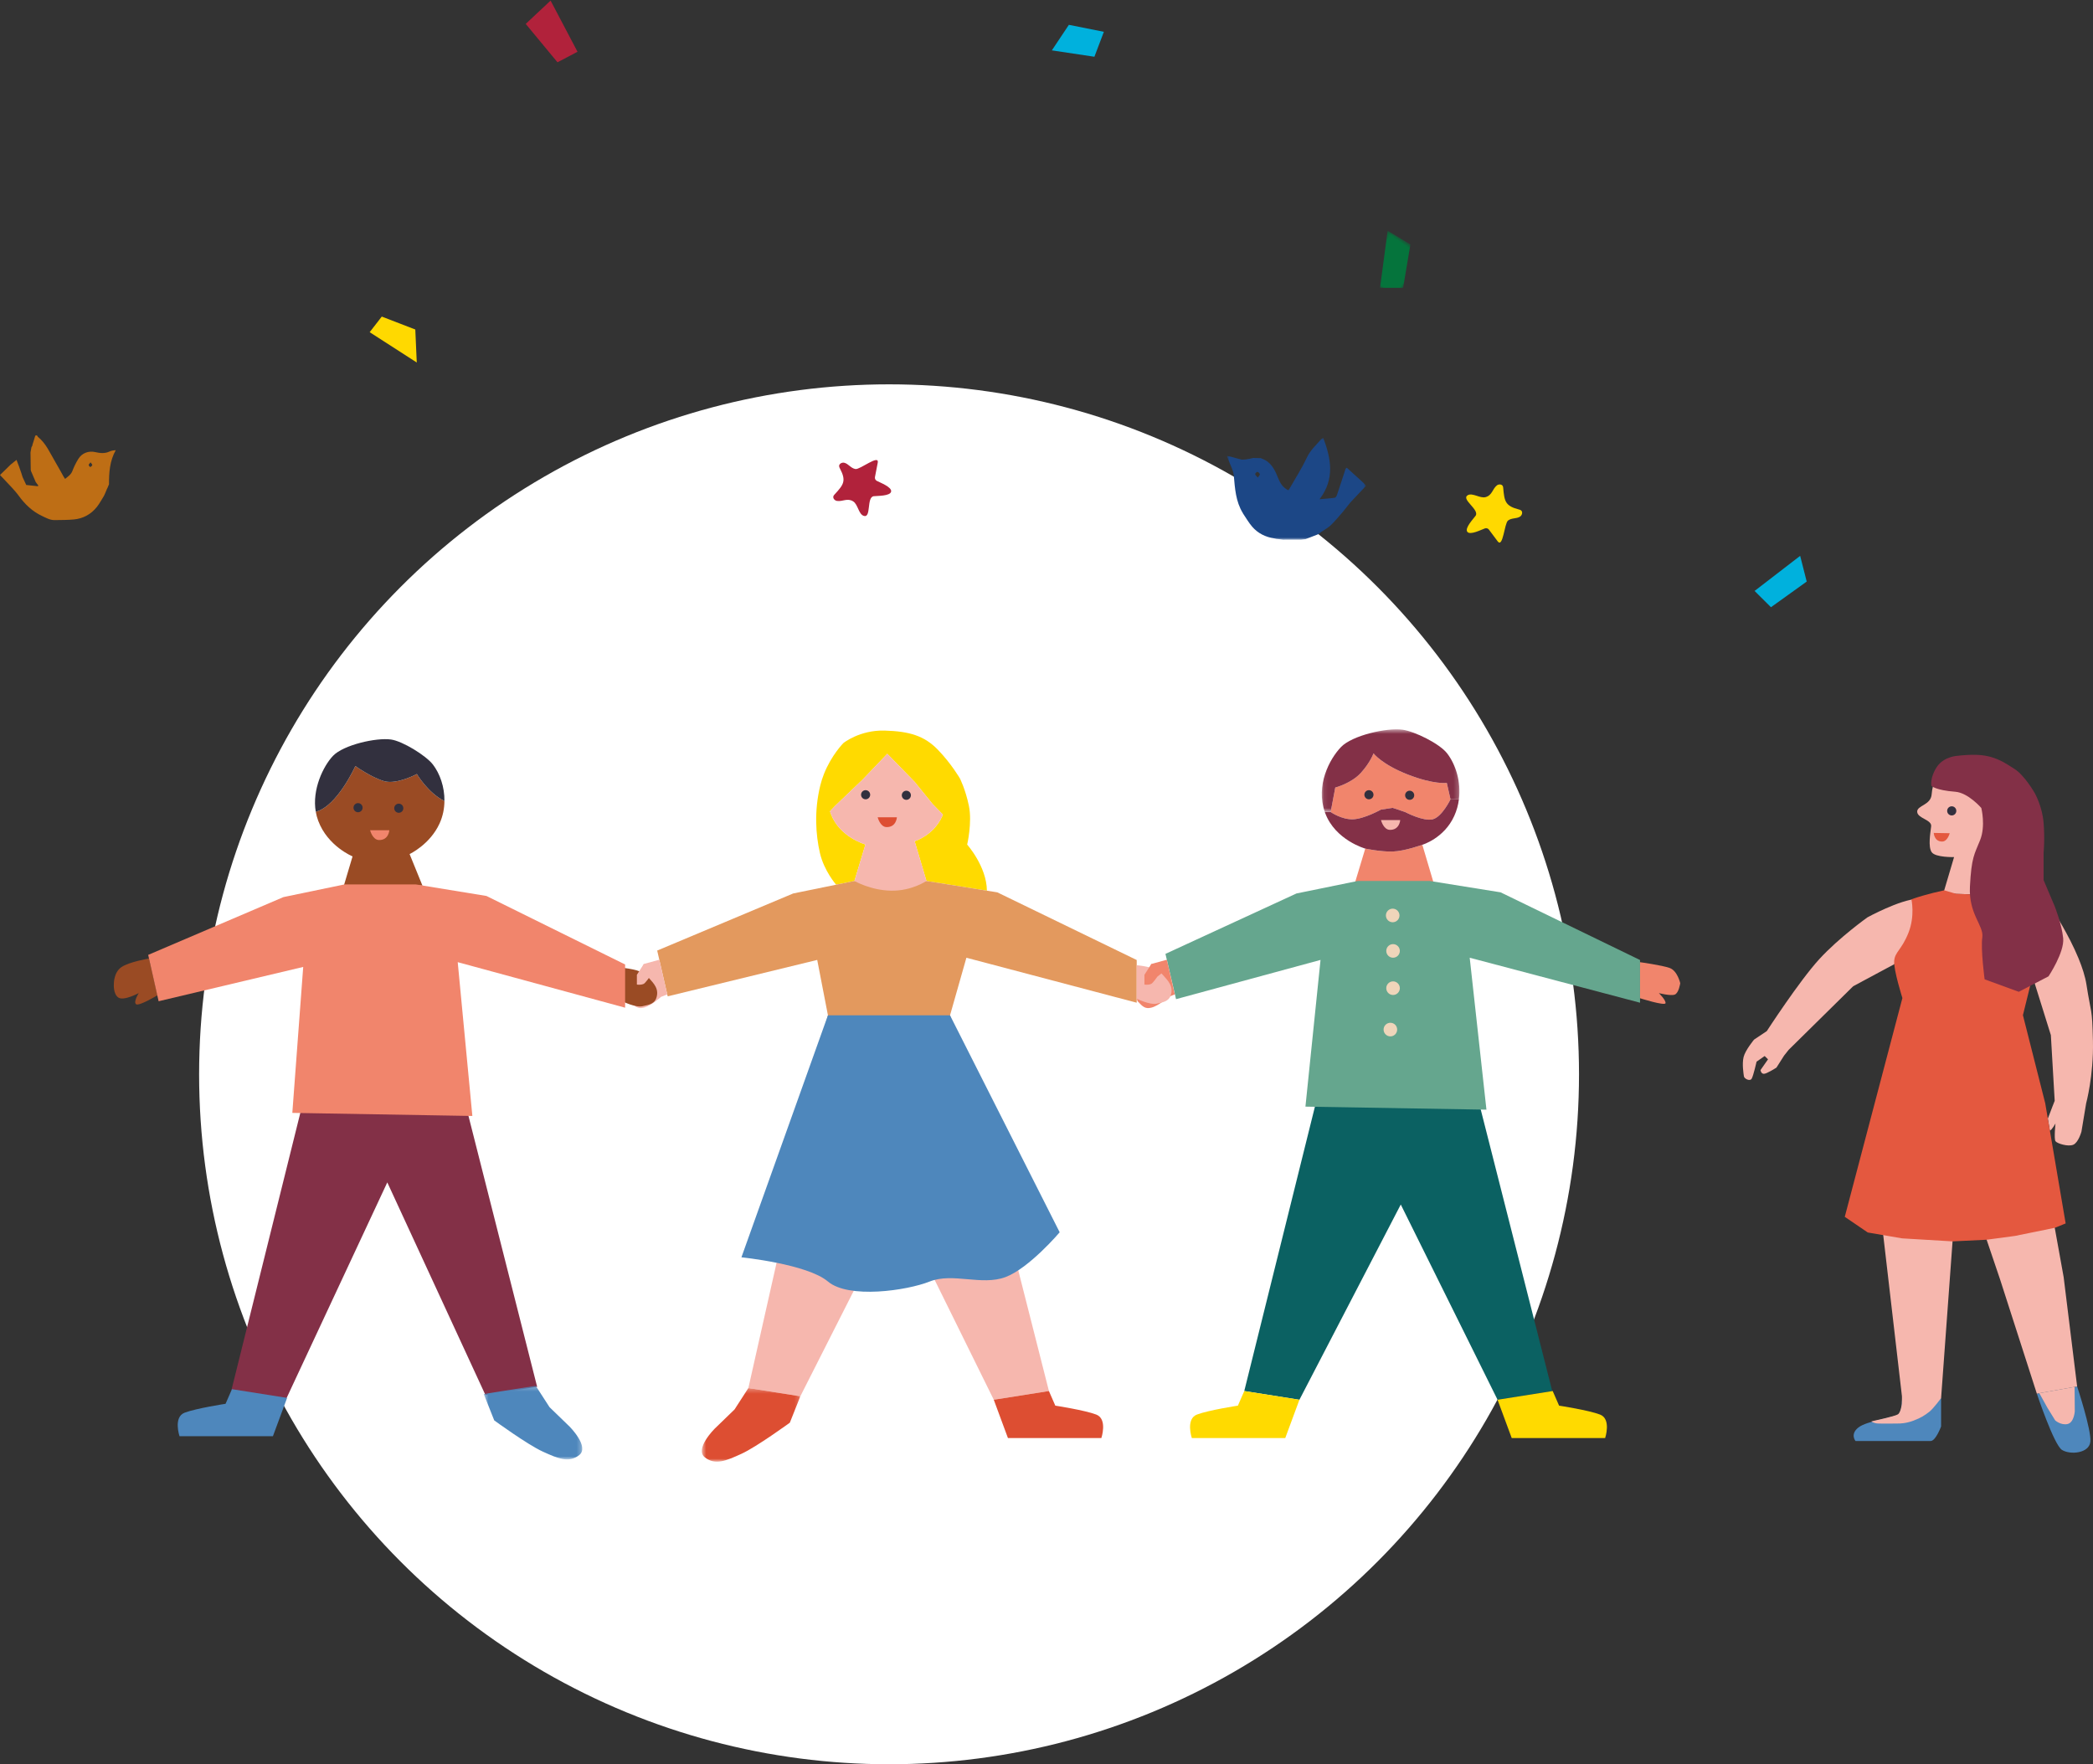 <?xml version="1.0" encoding="UTF-8"?>
<svg width="452px" height="381px" viewBox="0 0 452 381" version="1.1" xmlns="http://www.w3.org/2000/svg" xmlns:xlink="http://www.w3.org/1999/xlink">
    <rect x="0" y="0" width="452" height="381" fill="#333333" stroke="none"/>
    <!-- Generator: Sketch 46.2 (44496) - http://www.bohemiancoding.com/sketch -->
    <title>after</title>
    <desc>Created with Sketch.</desc>
    <defs>
        <polygon id="path-1" points="29.807 0.508 0.085 0.508 0.085 18.361 29.807 18.361"></polygon>
        <polygon id="path-3" points="0.557 16.165 21.833 16.165 21.833 0.271 0.557 0.271"></polygon>
        <polygon id="path-5" points="0.471 16.165 21.747 16.165 21.747 0.271 0.471 0.271 0.471 16.165"></polygon>
        <polygon id="path-7" points="10.132 0.671 0.33 0.671 0.33 12.107 10.132 12.107 10.132 0.671"></polygon>
        <polygon id="path-9" points="0 22 0 0 30 0 30 22"></polygon>
    </defs>
    <g id="Page-1" stroke="none" stroke-width="1" fill="none" fill-rule="evenodd">
        <g id="Group-11" transform="translate(-687, -216)">
            <g id="after" transform="translate(687, 216)">
                <g id="holding-hands" transform="translate(24, 83)">
                    <circle id="Oval" fill="#FFFFFF" cx="168" cy="149" r="149"></circle>
                    <g id="Page-1" transform="translate(0, 74)">
                        <polygon id="Fill-1" fill="#833047" points="68.845 70 76.834 82.662 92 142.489 80.831 144.255 59.639 98.344 37.853 145 26 143.124 41.471 80.862 44.11 71.996"></polygon>
                        <g id="Group-86">
                            <path d="M162.899,25.366 C162.899,25.366 157.321,23.809 155.44,18.775 C155.369,18.583 155.303,18.392 155.249,18.199 L156.36,17.025 L162.319,11.326 L167.616,5.788 L173.522,11.848 L177.404,16.637 L179.625,18.912 C179.578,19.044 179.524,19.169 179.464,19.301 C177.566,23.48 173.522,24.659 173.522,24.659 L176.073,33.245 L189.132,35.347 C189.073,30.102 184.869,25.396 184.869,25.396 C184.869,25.396 185.985,20.606 185.239,17.014 C184.492,13.422 183.298,11.105 183.298,11.105 C183.298,11.105 181.429,7.884 178.521,4.89 C175.612,1.897 172.4,0.927 167.025,0.772 C161.651,0.628 158.139,3.466 158.139,3.466 C158.139,3.466 155.536,6.076 153.917,10.201 C153.619,10.967 153.35,11.781 153.141,12.644 C151.797,18.157 152.173,23.3 153.063,27.192 C153.959,31.083 156.569,34.054 156.569,34.054 L160.523,33.245 L162.899,25.366 Z" id="Fill-3" fill="#FFDA00"></path>
                            <polygon id="Fill-5" fill="#E3995E" points="221.482 59.54 221.482 50.32 191.372 35.705 189.132 35.347 176.073 33.245 176.066 33.245 160.522 33.245 156.569 34.054 147.289 35.951 117.926 48.278 120.195 58.163 152.484 50.301 154.801 62.264 149.224 81.984 188.315 82.638 181.166 62.264 184.701 49.829"></polygon>
                            <path d="M179.464,19.301 C179.524,19.169 179.577,19.044 179.626,18.912 L177.404,16.637 L173.523,11.848 L167.617,5.788 L162.32,11.326 L156.36,17.025 L155.249,18.199 C155.303,18.391 155.368,18.583 155.44,18.775 C157.321,23.809 162.899,25.366 162.899,25.366 L160.522,33.245 C160.522,33.245 163.965,35.268 168.444,35.347 C172.922,35.424 176.067,33.245 176.067,33.245 L176.072,33.245 L173.523,24.659 C173.523,24.659 177.565,23.48 179.464,19.301" id="Fill-7" fill="#F6B7AE"></path>
                            <path d="M163.921,14.628 C163.921,15.172 163.481,15.614 162.937,15.614 C162.393,15.614 161.953,15.172 161.953,14.628 C161.953,14.084 162.393,13.642 162.937,13.642 C163.481,13.642 163.921,14.084 163.921,14.628" id="Fill-9" fill="#32303E"></path>
                            <path d="M172.718,14.744 C172.718,15.289 172.277,15.73 171.734,15.73 C171.19,15.73 170.75,15.289 170.75,14.744 C170.75,14.199 171.19,13.759 171.734,13.759 C172.277,13.759 172.718,14.199 172.718,14.744" id="Fill-11" fill="#32303E"></path>
                            <path d="M165.542,19.502 L169.693,19.502 C169.693,19.502 169.566,21.669 167.448,21.614 C166.059,21.575 165.542,19.502 165.542,19.502" id="Fill-13" fill="#DD4E32"></path>
                            <polygon id="Fill-15" fill="#F6B7AE" points="179.064 69.915 187.09 82.639 202.523 143.4 190.614 145.285 169.814 103.12 148.837 144.537 137.615 142.762 151.56 80.83 154.212 71.92"></polygon>
                            <path d="M154.798,62.266 L136.116,114.523 C136.116,114.523 150.334,115.965 154.798,119.749 C159.262,123.534 171.803,121.731 176.78,119.749 C181.756,117.768 188.013,120.719 193.145,118.793 C198.277,116.867 204.846,109.119 204.846,109.119 L181.164,62.266 L154.798,62.266 Z" id="Fill-17" fill="#4E87BC"></path>
                            <path d="M283.164,25.432 L286.113,35.389 L268.085,35.389 L270.838,26.259 C270.838,26.259 274.158,26.971 276.761,26.892 C279.366,26.815 283.164,25.432 283.164,25.432" id="Fill-19" fill="#F1856C"></path>
                            <path d="M280.064,10.278 C285.707,12.476 288.448,12.075 288.448,12.075 L289.249,15.613 C289.249,15.613 287.427,19.409 285.415,19.93 C283.402,20.456 279.443,18.361 279.443,18.361 L276.762,17.463 L274.236,17.835 C274.236,17.835 270.635,19.858 268.174,19.93 C265.708,20.007 263.367,18.361 263.367,18.361 L264.364,13.074 C264.364,13.074 267.846,12.176 269.918,9.877 C271.913,7.663 272.576,5.813 272.617,5.692 C272.617,5.692 274.415,8.081 280.064,10.278" id="Fill-21" fill="#F1856C"></path>
                            <g id="Group-25" transform="translate(261.367, 0)">
                                <mask id="mask-2" fill="white">
                                    <use xlink:href="#path-1"></use>
                                </mask>
                                <g id="Clip-24"></g>
                                <path d="M27.081,12.075 C27.081,12.075 24.34,12.476 18.697,10.278 C13.047,8.081 11.25,5.692 11.25,5.692 C11.208,5.813 10.545,7.663 8.551,9.877 C6.479,12.176 2.997,13.074 2.997,13.074 L2,18.361 L0.74,18.361 C-1.261,12.608 1.731,6.932 4.239,4.322 C6.634,1.819 14.14,0.101 17.562,0.591 C20.177,0.963 25.546,3.603 27.159,5.705 C28.992,8.081 30.186,11.829 29.697,15.613 L27.881,15.613 L27.081,12.075 Z" id="Fill-23" fill="#833047" mask="url(#mask-2)"></path>
                            </g>
                            <path d="M290.049,19.224 C287.846,24.067 283.164,25.432 283.164,25.432 C283.164,25.432 279.365,26.815 276.762,26.893 C274.159,26.97 270.838,26.259 270.838,26.259 C270.838,26.259 264.376,24.45 262.197,18.613 C262.167,18.529 262.137,18.445 262.107,18.361 L263.367,18.361 C263.367,18.361 265.708,20.008 268.174,19.93 C270.635,19.858 274.236,17.835 274.236,17.835 L276.762,17.463 L279.443,18.361 C279.443,18.361 283.402,20.457 285.415,19.93 C287.427,19.409 289.249,15.613 289.249,15.613 L291.064,15.613 C290.915,16.829 290.586,18.044 290.049,19.224" id="Fill-26" fill="#833047"></path>
                            <path d="M272.616,14.628 C272.616,15.172 272.176,15.614 271.632,15.614 C271.088,15.614 270.648,15.172 270.648,14.628 C270.648,14.084 271.088,13.642 271.632,13.642 C272.176,13.642 272.616,14.084 272.616,14.628" id="Fill-28" fill="#32303E"></path>
                            <path d="M281.412,14.744 C281.412,15.289 280.972,15.73 280.429,15.73 C279.885,15.73 279.445,15.289 279.445,14.744 C279.445,14.199 279.885,13.759 280.429,13.759 C280.972,13.759 281.412,14.199 281.412,14.744" id="Fill-30" fill="#32303E"></path>
                            <path d="M274.237,20.101 L278.387,20.101 C278.387,20.101 278.261,22.268 276.143,22.212 C274.754,22.174 274.237,20.101 274.237,20.101" id="Fill-32" fill="#F6B7AE"></path>
                            <polygon id="Fill-34" fill="#0B6162" points="287.759 69.915 295.785 82.639 311.217 143.4 299.409 145.285 278.508 103.12 256.619 145.285 244.71 143.4 260.255 80.83 262.907 71.92"></polygon>
                            <polygon id="Fill-36" fill="#65A68E" points="330.178 50.322 330.178 59.541 293.395 49.827 297.01 82.64 257.92 81.982 261.179 50.3 229.977 58.773 227.688 48.995 255.984 35.948 269.216 33.247 284.763 33.247 300.066 35.704"></polygon>
                            <path d="M278.23,40.696 C278.23,41.509 277.573,42.167 276.763,42.167 C275.954,42.167 275.297,41.509 275.297,40.696 C275.297,39.886 275.954,39.228 276.763,39.228 C277.573,39.228 278.23,39.886 278.23,40.696" id="Fill-38" fill="#EFD5BA"></path>
                            <path d="M278.307,48.355 C278.307,49.168 277.65,49.826 276.842,49.826 C276.031,49.826 275.375,49.168 275.375,48.355 C275.375,47.545 276.031,46.887 276.842,46.887 C277.65,46.887 278.307,47.545 278.307,48.355" id="Fill-40" fill="#EFD5BA"></path>
                            <path d="M278.307,56.401 C278.307,57.213 277.65,57.872 276.842,57.872 C276.031,57.872 275.375,57.213 275.375,56.401 C275.375,55.59 276.031,54.932 276.842,54.932 C277.65,54.932 278.307,55.59 278.307,56.401" id="Fill-42" fill="#EFD5BA"></path>
                            <path d="M277.73,65.342 C277.73,66.154 277.073,66.812 276.264,66.812 C275.453,66.812 274.797,66.154 274.797,65.342 C274.797,64.531 275.453,63.873 276.264,63.873 C277.073,63.873 277.73,64.531 277.73,65.342" id="Fill-44" fill="#EFD5BA"></path>
                            <path d="M66.028,10.156 C66.028,10.156 68.396,14.207 71.979,15.991 C71.967,17.601 71.645,19.259 70.928,20.834 C68.85,25.39 64.456,27.44 64.456,27.44 L67.226,34.245 L50.26,34.245 L52.137,27.943 C52.137,27.943 46.772,25.749 44.724,20.259 C44.479,19.606 44.306,18.948 44.193,18.301 C48.827,17.128 52.741,8.435 52.741,8.435 C52.741,8.435 56.25,10.931 58.991,11.704 C61.732,12.476 66.028,10.156 66.028,10.156" id="Fill-46" fill="#9A4B24"></path>
                            <path d="M69.495,8.112 C70.982,10.046 72.027,12.943 71.979,15.991 C68.396,14.207 66.028,10.156 66.028,10.156 C66.028,10.156 61.731,12.476 58.99,11.704 C56.249,10.931 52.741,8.435 52.741,8.435 C52.741,8.435 48.827,17.128 44.193,18.302 C43.351,13.506 45.829,8.405 47.931,6.214 C50.188,3.867 57.247,2.244 60.465,2.705 C62.932,3.058 67.978,6.142 69.495,8.112" id="Fill-48" fill="#32303E"></path>
                            <path d="M54.308,17.424 C54.308,17.968 53.867,18.41 53.324,18.41 C52.78,18.41 52.34,17.968 52.34,17.424 C52.34,16.88 52.78,16.438 53.324,16.438 C53.867,16.438 54.308,16.88 54.308,17.424" id="Fill-50" fill="#32303E"></path>
                            <path d="M63.104,17.54 C63.104,18.085 62.664,18.526 62.121,18.526 C61.577,18.526 61.137,18.085 61.137,17.54 C61.137,16.995 61.577,16.555 62.121,16.555 C62.664,16.555 63.104,16.995 63.104,17.54" id="Fill-52" fill="#32303E"></path>
                            <path d="M55.929,22.298 L60.079,22.298 C60.079,22.298 59.953,24.465 57.835,24.41 C56.445,24.372 55.929,22.298 55.929,22.298" id="Fill-54" fill="#F1856C"></path>
                            <path d="M118.381,50.259 L115.034,51.177 L113.977,53.585 C113.977,53.585 111.145,58.249 112.141,59.297 C113.136,60.345 113.676,60.948 115.034,60.607 C116.685,60.192 118.758,58.275 118.758,58.275 L120.101,57.753 L118.381,50.259 Z" id="Fill-56" fill="#F6B7AE"></path>
                            <path d="M110.39,52 C110.39,52 114.537,52.35 115.632,53.646 C116.726,54.943 118.194,56.078 117.884,57.949 C117.573,59.818 116.239,59.953 114.755,60.302 C113.269,60.652 110.39,59.233 110.39,59.233 L110.39,52 Z" id="Fill-58" fill="#9A4B24"></path>
                            <path d="M115.034,51.177 L113.541,53.52 L113.541,55.619 C113.541,55.619 114.294,55.781 114.997,55.481 C115.365,55.324 116.34,53.908 116.34,53.908 L117.51,52.986 L115.034,51.177 Z" id="Fill-60" fill="#F6B7AE"></path>
                            <path d="M227.987,50.259 L224.641,51.177 L223.583,53.585 C223.583,53.585 220.752,58.249 221.747,59.297 C222.743,60.345 223.282,60.948 224.641,60.607 C226.291,60.192 228.364,58.275 228.364,58.275 L229.707,57.753 L227.987,50.259 Z" id="Fill-62" fill="#F1856C"></path>
                            <path d="M221.476,51.44 C221.476,51.44 225.623,51.79 226.718,53.087 C227.812,54.383 229.28,55.519 228.97,57.389 C228.659,59.259 227.325,59.393 225.841,59.742 C224.355,60.092 221.476,58.674 221.476,58.674 L221.476,51.44 Z" id="Fill-64" fill="#F6B7AE"></path>
                            <path d="M224.64,51.177 L223.147,53.52 L223.147,55.619 C223.147,55.619 223.9,55.781 224.603,55.481 C224.972,55.324 225.947,53.908 225.947,53.908 L227.116,52.986 L224.64,51.177 Z" id="Fill-66" fill="#F1856C"></path>
                            <path d="M8.178,50 C8.178,50 3.949,50.687 2.233,51.848 C0.516,53.007 0.59,55.515 0.59,55.515 C0.59,55.515 0.403,57.632 1.561,58.426 C2.717,59.219 5.965,57.46 5.965,57.46 C5.965,57.46 4.771,59.331 5.368,59.855 C5.965,60.379 10,57.939 10,57.939 L8.178,50 Z" id="Fill-68" fill="#9A4B24"></path>
                            <path d="M330.178,50.791 C330.178,50.791 334.882,51.439 336.573,52.038 C338.265,52.636 338.862,55.331 338.862,55.331 C338.862,55.331 338.564,57.46 337.668,57.792 C336.772,58.124 334.247,57.466 334.247,57.466 C334.247,57.466 335.827,59.027 335.678,59.648 C335.528,60.27 330.178,58.574 330.178,58.574 L330.178,50.791 Z" id="Fill-70" fill="#F1856C"></path>
                            <g id="Group-74" transform="translate(127.004, 142.491)">
                                <mask id="mask-4" fill="white">
                                    <use xlink:href="#path-3"></use>
                                </mask>
                                <g id="Clip-73"></g>
                                <path d="M10.611,0.271 L7.625,4.89 L3.296,9.081 C3.296,9.081 -1.04,13.422 1.199,15.218 C3.439,17.014 5.828,15.966 9.112,14.469 C12.396,12.973 19.569,7.744 19.569,7.744 L21.833,2.046 L10.611,0.271 Z" id="Fill-72" fill="#DD4E32" mask="url(#mask-4)"></path>
                            </g>
                            <g id="Group-77" transform="translate(80, 142)">
                                <mask id="mask-6" fill="white">
                                    <use xlink:href="#path-5"></use>
                                </mask>
                                <g id="Clip-76"></g>
                                <path d="M11.693,0.271 L14.679,4.89 L19.009,9.081 C19.009,9.081 23.344,13.422 21.105,15.218 C18.865,17.014 16.477,15.966 13.192,14.469 C9.908,12.973 2.736,7.744 2.736,7.744 L0.471,2.046 L11.693,0.271 Z" id="Fill-75" fill="#4E87BC" mask="url(#mask-6)"></path>
                            </g>
                            <path d="M190.614,145.285 L193.674,153.559 L213.847,153.559 C213.847,153.559 215.233,149.429 212.739,148.48 C210.246,147.53 203.901,146.557 203.901,146.557 L202.522,143.401 L190.614,145.285 Z" id="Fill-78" fill="#DD4E32"></path>
                            <path d="M299.409,145.285 L302.469,153.559 L322.642,153.559 C322.642,153.559 324.028,149.429 321.535,148.48 C319.041,147.53 312.696,146.557 312.696,146.557 L311.318,143.401 L299.409,145.285 Z" id="Fill-80" fill="#FFDA00"></path>
                            <path d="M256.619,145.285 L253.559,153.559 L233.386,153.559 C233.386,153.559 232,149.429 234.493,148.48 C236.987,147.53 243.332,146.557 243.332,146.557 L244.71,143.401 L256.619,145.285 Z" id="Fill-82" fill="#FFDA00"></path>
                            <path d="M38,144.885 L34.939,153.159 L14.766,153.159 C14.766,153.159 13.38,149.029 15.874,148.079 C18.368,147.13 24.713,146.157 24.713,146.157 L26.091,143 L38,144.885 Z" id="Fill-84" fill="#4E87BC"></path>
                            <polygon id="Fill-2" fill="#F1856C" points="111 51.285 111 60.618 74.849 50.784 78.01 84 39.13 83.335 41.48 51.816 10.256 59.222 8 49.214 37.204 36.734 50.365 34 65.828 34 81.05 36.488"></polygon>
                        </g>
                    </g>
                </g>
                <path d="M23.081,105.624 C22.966,105.907 22.849,106.19 22.734,106.474 C22.659,106.636 22.584,106.798 22.509,106.961 C22.484,107.013 22.458,107.065 22.433,107.116 C21.931,107.909 21.498,108.755 20.915,109.483 C19.651,111.058 17.971,111.992 15.954,112.18 C14.577,112.31 13.187,112.294 11.802,112.318 C10.803,112.335 9.965,111.842 9.092,111.433 C6.987,110.448 5.404,108.926 4.042,107.058 C3.04,105.683 1.772,104.501 0.622,103.234 C0.43,103.023 0.227,102.82 0,102.581 C0.793,101.806 1.554,101.063 2.314,100.32 C2.716,99.997 3.118,99.674 3.566,99.315 C3.714,99.708 3.843,100.05 3.972,100.392 C4.009,100.48 4.046,100.568 4.082,100.656 C4.254,101.151 4.426,101.645 4.598,102.139 C4.696,102.449 4.795,102.758 4.893,103.068 C5.152,103.623 5.41,104.179 5.668,104.734 C6.509,104.824 7.35,104.913 8.191,105.004 C8.215,104.945 8.238,104.886 8.262,104.827 C8.081,104.588 7.9,104.349 7.718,104.11 C7.379,103.317 7.038,102.525 6.699,101.732 L6.639,101.46 C6.622,100.21 6.604,98.96 6.587,97.71 C6.654,97.336 6.722,96.962 6.789,96.588 C6.854,96.471 6.918,96.354 6.983,96.236 C6.999,96.146 7.016,96.057 7.032,95.968 C7.203,95.421 7.391,94.88 7.54,94.328 C7.641,93.953 7.806,93.91 8.088,94.145 C8.115,94.206 8.124,94.288 8.17,94.325 C9.958,95.755 10.799,97.843 11.927,99.728 C12.568,100.8 13.154,101.905 13.769,102.992 C13.842,103.124 13.937,103.243 14.058,103.422 C14.682,102.899 15.326,102.514 15.631,101.711 C15.968,100.819 16.4,99.95 16.897,99.135 C17.688,97.837 19.107,97.3 20.584,97.637 C21.625,97.874 22.648,97.984 23.667,97.503 C24.054,97.32 24.501,97.264 25,97.214 C23.686,99.548 23.533,102.062 23.539,104.606 C23.485,104.722 23.432,104.838 23.379,104.953 C23.35,105.033 23.32,105.113 23.292,105.193 C23.222,105.337 23.152,105.48 23.081,105.624 M19.55,99.845 C19.355,100.117 19.149,100.277 19.156,100.427 C19.164,100.586 19.375,100.734 19.497,100.887 C19.649,100.741 19.882,100.614 19.927,100.441 C19.959,100.316 19.739,100.127 19.55,99.845" id="Fill-1" fill="#BE6E15"></path>
                <g id="Page-1" transform="translate(262.803, 94.945) rotate(35) translate(-262.803, -94.945) translate(198.803, 35.445)">
                    <g id="Group-12" transform="translate(-0, 0.329)">
                        <path d="M120.578,32.195 C120.604,32.225 120.63,32.255 120.655,32.285 C122.501,34.477 123.224,35.18 126.053,34.125 C126.221,34.062 126.395,33.999 126.574,34.011 C127.09,34.049 127.349,34.727 127.165,35.211 C126.83,36.093 125.812,36.452 125.515,37.433 C125.227,38.379 128.099,42.988 126.254,42.379 L123.261,41.392 C122.949,41.289 122.605,41.399 122.411,41.664 C121.95,42.292 120.667,44.767 119.709,44.455 C118.741,44.139 119.186,41.379 119.19,40.599 C119.193,39.004 114.571,39.508 115.238,37.962 C115.719,36.847 117.848,37.022 118.644,36.06 C119.603,34.902 118.838,33.793 119.192,32.591 C119.331,32.117 119.896,31.74 120.327,31.98 C120.424,32.034 120.504,32.112 120.578,32.195" id="Fill-5" fill="#FFD900"></path>
                        <g id="Group-9" transform="translate(68, 0)">
                            <mask id="mask-8" fill="white">
                                <use xlink:href="#path-7"></use>
                            </mask>
                            <g id="Clip-8"></g>
                            <polygon id="Fill-7" fill="#05743C" mask="url(#mask-8)" points="10.132 9.248 6.048 12.107 0.33 1.08 6.048 0.671"></polygon>
                        </g>
                        <path d="M3.143,116.319 C3.147,116.279 3.152,116.24 3.157,116.201 C3.537,113.361 3.569,112.352 0.886,110.97 C0.726,110.888 0.562,110.802 0.452,110.661 C0.132,110.255 0.459,109.607 0.941,109.417 C1.819,109.071 2.769,109.583 3.695,109.143 C4.588,108.719 6.065,103.493 6.856,105.267 L8.14,108.145 C8.274,108.445 8.586,108.626 8.913,108.591 C9.688,108.509 12.382,107.793 12.796,108.711 C13.214,109.64 10.872,111.168 10.293,111.69 C9.111,112.761 12.595,115.84 11.002,116.388 C9.854,116.783 8.551,115.09 7.302,115.148 C5.801,115.218 5.496,116.53 4.368,117.077 C3.924,117.293 3.265,117.13 3.152,116.649 C3.127,116.541 3.131,116.43 3.143,116.319" id="Fill-10" fill="#B1223B"></path>
                    </g>
                </g>
                <g id="Page-1" transform="translate(265, 94.55)">
                    <mask id="mask-10" fill="white">
                        <use xlink:href="#path-9"></use>
                    </mask>
                    <g id="Clip-2"></g>
                    <path d="M15.994,21.992 C14.698,21.995 13.403,21.998 12.108,22 C11.839,21.964 11.57,21.928 11.301,21.892 C11.085,21.87 10.869,21.848 10.653,21.827 C10.492,21.79 10.333,21.755 10.172,21.718 C8.289,21.431 6.658,20.624 5.424,19.199 C4.666,18.324 4.091,17.295 3.436,16.335 C3.421,16.313 3.42,16.283 3.407,16.261 C1.853,13.747 1.696,10.923 1.444,8.092 C1.352,7.055 0.763,6.061 0.401,5.047 C0.267,4.73 0.133,4.413 0,4.095 C0.003,4.041 0.006,3.986 0.009,3.931 C0.278,3.982 0.547,4.032 0.817,4.082 C1.41,4.245 2.001,4.407 2.594,4.569 C2.793,4.617 2.994,4.664 3.193,4.713 C3.467,4.7 3.742,4.687 4.016,4.673 C4.187,4.641 4.359,4.609 4.529,4.577 C4.636,4.562 4.743,4.547 4.85,4.531 C5.119,4.47 5.388,4.409 5.657,4.347 C6.199,4.362 6.739,4.374 7.281,4.389 C7.386,4.436 7.49,4.482 7.595,4.529 C9.506,5.233 10.298,6.875 10.971,8.571 C11.426,9.72 12.002,10.719 13.195,11.316 C13.27,11.233 13.376,11.154 13.437,11.047 C14.716,8.803 16.124,6.619 17.216,4.289 C17.973,2.676 19.225,1.56 20.339,0.285 C20.439,0.171 20.602,0.11 20.772,0 C22.426,4.46 23.334,8.861 19.969,13.257 C21.23,13.145 22.259,13.086 23.274,12.935 C23.465,12.907 23.665,12.533 23.75,12.282 C24.38,10.422 24.98,8.553 25.596,6.689 C25.617,6.625 25.709,6.585 25.85,6.461 C26.917,7.425 27.986,8.392 29.055,9.359 C29.111,9.412 29.167,9.465 29.223,9.518 C29.329,9.621 29.436,9.723 29.543,9.826 C29.695,10.006 29.847,10.187 30,10.369 C28.863,11.575 27.742,12.766 26.622,13.956 C26.078,14.64 25.535,15.323 24.99,16.006 C24.131,16.969 23.323,17.982 22.396,18.875 C21.804,19.446 21.037,19.836 20.353,20.313 C20.12,20.475 19.901,20.654 19.675,20.825 C18.769,21.175 17.863,21.525 16.957,21.875 C16.636,21.913 16.315,21.953 15.994,21.992 M6.632,8.59 C6.856,8.24 7.113,8.012 7.074,7.856 C7.023,7.647 6.754,7.375 6.555,7.354 C6.399,7.338 6.056,7.673 6.068,7.833 C6.082,8.049 6.358,8.245 6.632,8.59" id="Fill-1" fill="#1C4786" mask="url(#mask-10)"></path>
                </g>
                <polygon id="Fill-1" fill="#FFD900" points="79.835 71.737 90.004 78.285 89.687 71.159 82.447 68.367"></polygon>
                <polygon id="Fill-2" fill="#00B1DD" points="378.918 127.618 382.455 131.132 390.173 125.593 388.759 120.038"></polygon>
                <polygon id="Fill-3" fill="#B1223B" points="113.533 5.162 120.395 13.454 124.719 11.178 118.904 0.127"></polygon>
                <polygon id="Fill-4" fill="#00B1DD" points="238.388 6.87 230.832 5.364 227.156 10.877 236.346 12.256"></polygon>
                <g id="Page-1" transform="translate(413, 238.5) scale(-1, 1) translate(-413, -238.5) translate(374, 163)">
                    <path d="M30.058,1.571 C32.094,2.361 33.514,4.105 33.514,4.105 C33.514,4.105 34.675,6.119 34.842,8.524 C35.008,10.928 38.059,10.909 37.968,12.332 C37.874,13.755 34.776,14.011 34.952,15.455 C35.127,16.899 35.645,19.858 34.84,21.032 C34.033,22.205 30.002,22.09 30.002,22.09 L32.336,29.956 L18.206,29.956 L19.787,21.572 L15.809,16.22 C15.809,16.22 13.63,12.694 14.941,8.401 C16.252,4.108 17.125,3.145 19.89,1.797 C22.655,0.448 26.451,0.954 26.451,0.954 C26.451,0.954 28.02,0.781 30.058,1.571" id="Fill-1" fill="#F6B7AE"></path>
                    <path d="M32.804,138.935 L32.804,145.045 C32.804,145.045 33.956,148.192 35.066,148.192 L40.204,148.192 L51.286,148.192 C51.286,148.192 52.519,146.74 50.666,145.277 C48.813,143.813 42.775,143.083 41.999,142.449 C41.222,141.814 41.215,138.935 41.215,138.935 L32.804,138.935 Z" id="Fill-3" fill="#4E87BC"></path>
                    <g id="Group-7" transform="translate(0, 135.713)" fill="#4E87BC">
                        <path d="M3.425,0.702 C3.425,0.702 0.371,9.949 0.565,12.566 C0.76,15.184 4.975,15.511 6.712,14.396 C8.449,13.282 12.126,2.255 12.126,2.255 L3.425,0.702 Z" id="Fill-5"></path>
                    </g>
                    <path d="M3.973,136.513 L3.934,141.785 C3.934,141.785 4.097,144.241 5.524,144.534 C6.951,144.826 8.165,143.741 8.165,143.741 L9.857,140.993 L11.589,137.872 L3.973,136.513 Z" id="Fill-8" fill="#F6B7AE"></path>
                    <path d="M32.804,138.935 C32.804,138.935 34.479,141.209 35.364,141.894 C36.335,142.647 37.108,143.163 38.772,143.797 C40.437,144.431 41.845,144.411 41.845,144.411 C41.845,144.411 45.53,144.471 46.481,144.411 C47.433,144.352 47.862,143.955 47.862,143.955 C47.862,143.955 42.756,142.865 42.122,142.43 C41.487,141.994 41.283,140.166 41.283,140.166 L41.249,138.638 L32.804,138.935 Z" id="Fill-10" fill="#F6B7AE"></path>
                    <path d="M29.588,30.019 L32.13,29.268 C31.741,29.185 31.516,29.14 31.516,29.14 L25.7,27.469 L18.087,29.14 L23.642,30.256 L29.588,30.019 Z" id="Fill-12" fill="#F6B7AE"></path>
                    <path d="M30.151,102.634 L32.804,138.935 L41.214,138.935 L45.372,103.109 C45.372,103.109 45.393,102.765 45.423,102.155 L40.924,102.634 L30.151,102.634 Z" id="Fill-14" fill="#F6B7AE"></path>
                    <polygon id="Fill-16" fill="#F6B7AE" points="8.377 101.512 6.34 112.781 3.425 136.414 12.126 137.968 20.069 113.295 23.682 102.634 17.46 102.634"></polygon>
                    <path d="M9.1,60.536 L13.064,47.849 C13.064,47.849 14.303,42.357 13.76,39.056 C13.217,35.755 12.573,31.833 12.573,31.833 L8.514,33.811 C8.514,33.811 5.27,38.755 3.121,43.971 C2.324,45.909 1.681,47.881 1.408,49.653 C0.399,56.204 0.18,54.312 0.013,61.801 C-0.159,69.291 1.49,75.309 1.49,75.309 L1.487,75.309 L2.496,81.382 C2.496,81.382 3.142,83.741 4.265,84.214 C5.387,84.686 7.746,83.95 8.102,83.45 C8.454,82.945 8.102,79.613 8.102,79.613 C8.102,79.613 8.841,80.97 9.31,81.176 L9.754,78.579 C9.148,76.917 8.273,74.732 8.273,74.729 L9.1,60.536 Z" id="Fill-18" fill="#F6B7AE"></path>
                    <path d="M64.788,69 L63.377,66.013 L63.38,66.013 C63.38,66.013 62.939,53.13 61.668,46.867 C60.39,40.601 57.39,33.743 57.39,33.743 C57.39,33.743 53.423,26.951 50.188,24.744 C49.268,24.116 47.95,23.539 46.542,23.031 C46.542,23.031 46.029,27.018 45.976,30.981 C45.923,34.946 47.262,39.51 47.262,39.51 L52.38,48.104 L57.25,67.053 L57.453,68.623 L57.532,71.696 C57.532,71.696 58.642,73.953 59.178,74.251 C59.714,74.55 60.209,73.934 60.209,73.934 L60.012,71.099 L61.002,70.862 L61.873,72.806 C61.873,72.806 60.903,75.739 60.885,76.49 C60.861,77.245 62.254,77.34 62.587,76.928 C62.92,76.515 64.331,74.866 64.788,73.398 C65.244,71.933 64.788,69 64.788,69" id="Fill-20" fill="#F6B7AE" transform="translate(55.482, 50.1) rotate(-31) translate(-55.482, -50.1) "></path>
                    <path d="M34.433,29.8 C33.466,29.559 32.651,29.378 32.13,29.267 L29.588,30.019 L23.642,30.256 L18.087,29.14 L16.416,29.955 L13.064,31.592 L12.579,31.829 L12.575,31.829 L12.573,31.829 L12.573,31.833 L13.064,47.849 L15.133,56.232 L10.321,75.233 L9.752,78.578 L9.31,81.175 L5.904,101.207 L8.26,102.155 L16.825,103.902 L22.973,104.727 L30.329,105.082 L41.24,104.43 L48.64,103.162 L53.607,99.78 L41.162,52.532 C41.162,52.532 43.091,46.455 42.933,44.499 C42.773,42.544 41.347,42.174 39.867,38.474 C38.388,34.775 39.218,31.211 39.218,31.211 C37.598,30.634 35.85,30.152 34.433,29.8" id="Fill-22" fill="#E4583F"></path>
                    <path d="M34.9,6.712 C34.9,6.712 34.002,7.663 29.756,7.981 C26.948,8.191 24.118,11.492 24.118,11.492 C24.118,11.492 23.143,15.349 24.383,18.439 C25.622,21.528 26.246,22.092 26.576,28.434 C26.89,34.475 23.537,36.863 23.906,39.426 C24.277,41.989 23.405,48.49 23.405,48.49 L16.032,51.185 L9.611,47.849 C9.611,47.849 6.142,42.661 6.44,39.611 C6.738,36.562 8.271,32.714 8.271,32.714 L10.668,27.059 L10.668,21.14 C10.668,21.14 10.376,18.313 10.668,14.692 C10.959,11.073 12.597,8.245 12.597,8.245 C12.597,8.245 14.737,4.472 16.963,3.045 C19.189,1.617 20.683,0.688 23.167,0.212 C25.651,-0.264 29.192,0.212 29.192,0.212 C29.192,0.212 32.204,0.317 33.737,2.643 C35.27,4.968 34.9,6.712 34.9,6.712" id="Fill-24" fill="#833047"></path>
                    <path d="M31.494,12.149 C31.474,12.695 31.015,13.122 30.471,13.1 C29.924,13.08 29.498,12.622 29.518,12.076 C29.54,11.53 29.998,11.106 30.544,11.125 C31.09,11.145 31.515,11.605 31.494,12.149" id="Fill-26" fill="#32303E"></path>
                    <path d="M30.945,16.937 L34.391,16.875 C34.391,16.875 34.319,18.754 32.561,18.737 C31.403,18.726 30.945,16.937 30.945,16.937" id="Fill-28" fill="#E4583F"></path>
                </g>
            </g>
        </g>
    </g>
</svg>